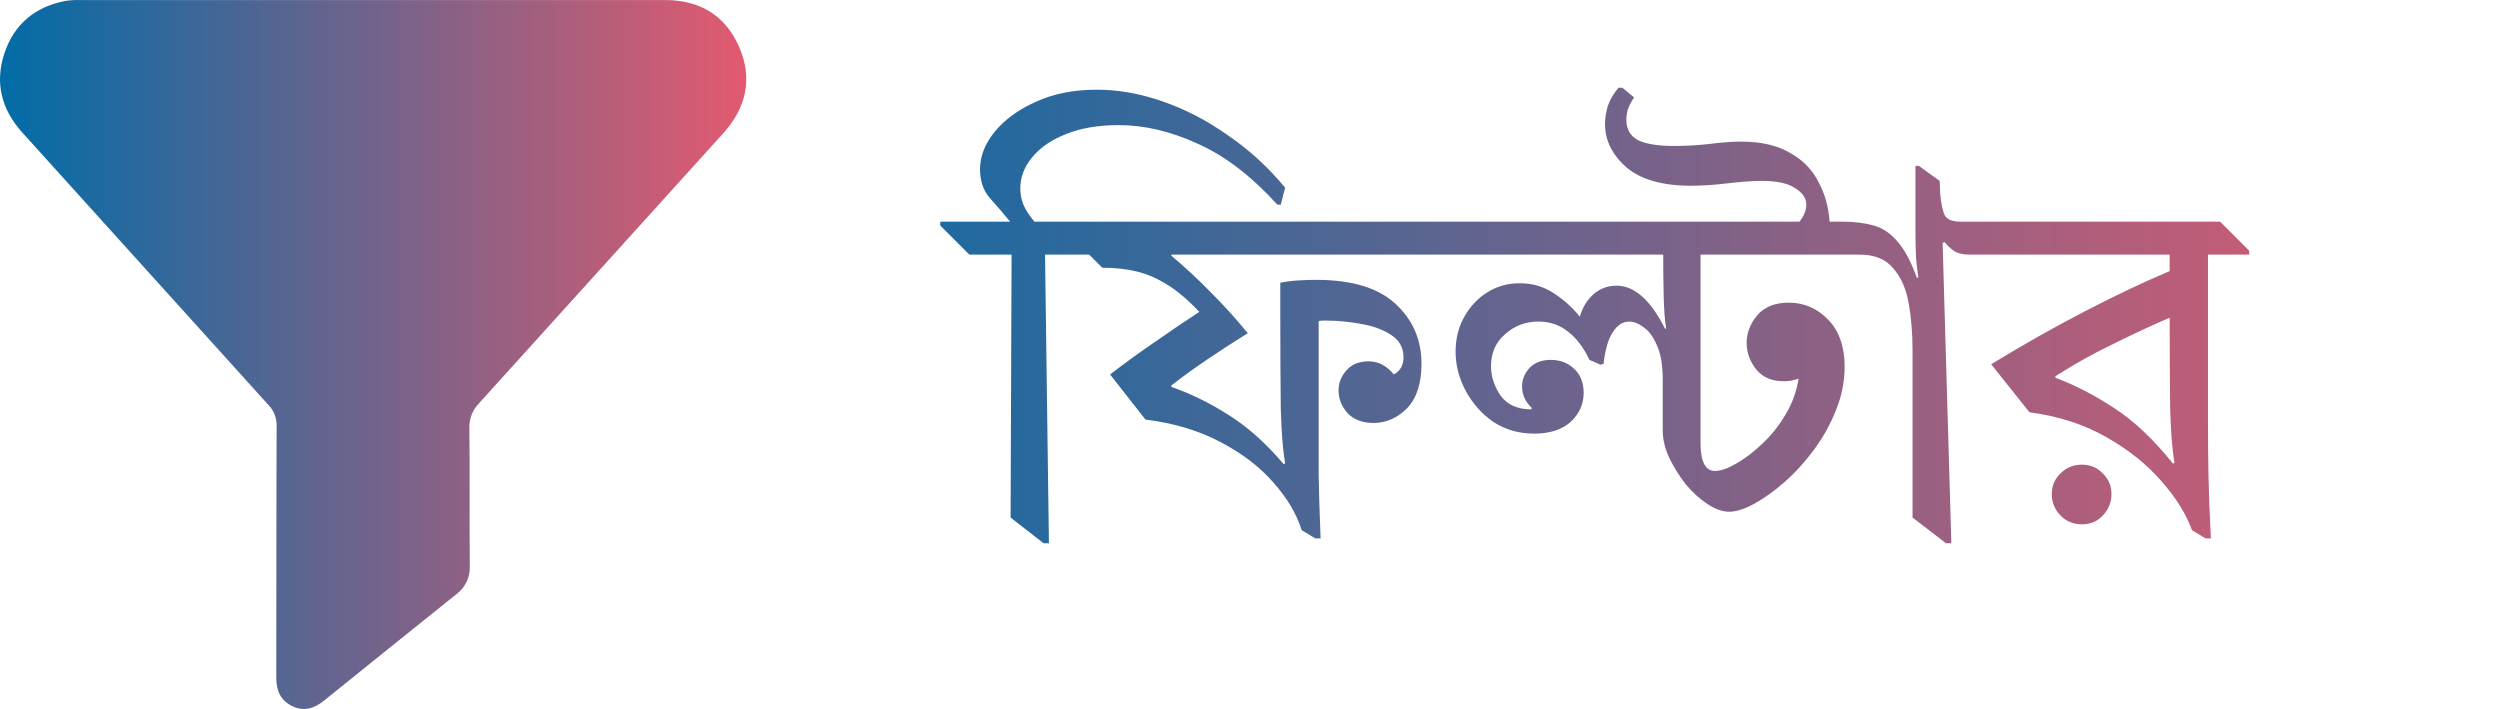 <svg width="67" height="19" viewBox="0 0 67 19" fill="none" xmlns="http://www.w3.org/2000/svg">
<path d="M28.111 14.559H27.968L27.084 13.87L27.11 6.824H25.979L25.199 6.044V5.94H27.071C26.871 5.697 26.685 5.481 26.512 5.29C26.347 5.091 26.265 4.839 26.265 4.536C26.265 4.189 26.395 3.856 26.655 3.535C26.923 3.206 27.292 2.937 27.76 2.729C28.228 2.512 28.774 2.404 29.398 2.404C29.97 2.404 30.555 2.508 31.153 2.716C31.759 2.924 32.344 3.227 32.908 3.626C33.48 4.016 33.991 4.484 34.442 5.03L34.325 5.485H34.234C33.532 4.714 32.817 4.168 32.089 3.847C31.369 3.518 30.667 3.353 29.983 3.353C29.428 3.353 28.951 3.435 28.553 3.6C28.163 3.756 27.864 3.964 27.656 4.224C27.448 4.475 27.344 4.753 27.344 5.056C27.344 5.195 27.37 5.333 27.422 5.472C27.474 5.602 27.573 5.758 27.721 5.94H28.41L29.19 6.72V6.824H28.007L28.111 14.559ZM35.392 14.429H35.248L34.885 14.208C34.746 13.766 34.49 13.337 34.117 12.921C33.754 12.505 33.281 12.145 32.7 11.842C32.129 11.539 31.461 11.339 30.698 11.244L29.75 10.035C30.157 9.723 30.564 9.428 30.971 9.151C31.379 8.865 31.769 8.601 32.142 8.358C31.838 8.037 31.552 7.795 31.284 7.63C31.023 7.465 30.755 7.348 30.477 7.279C30.2 7.21 29.888 7.175 29.541 7.175L28.41 6.044V5.94H37.965L38.745 6.72V6.824H31.401L31.387 6.85C31.752 7.153 32.107 7.483 32.453 7.838C32.8 8.185 33.13 8.549 33.441 8.93C33.078 9.155 32.722 9.385 32.376 9.619C32.029 9.853 31.7 10.091 31.387 10.334L31.401 10.373C31.886 10.538 32.384 10.78 32.895 11.101C33.416 11.422 33.918 11.868 34.404 12.44L34.443 12.414C34.382 12.093 34.343 11.604 34.325 10.945C34.317 10.278 34.312 9.467 34.312 8.514V7.578C34.477 7.543 34.651 7.522 34.833 7.513C35.014 7.504 35.162 7.5 35.275 7.5C36.236 7.5 36.947 7.717 37.407 8.15C37.866 8.575 38.096 9.108 38.096 9.749C38.096 10.278 37.965 10.676 37.706 10.945C37.446 11.205 37.147 11.335 36.809 11.335C36.505 11.335 36.271 11.244 36.106 11.062C35.95 10.88 35.873 10.681 35.873 10.464C35.873 10.265 35.942 10.087 36.081 9.931C36.219 9.766 36.419 9.684 36.678 9.684C36.938 9.684 37.164 9.801 37.355 10.035C37.528 9.94 37.614 9.788 37.614 9.58C37.614 9.32 37.506 9.121 37.289 8.982C37.073 8.835 36.804 8.735 36.483 8.683C36.163 8.622 35.851 8.592 35.547 8.592C35.539 8.592 35.513 8.592 35.469 8.592C35.426 8.592 35.383 8.596 35.34 8.605V11.296C35.34 11.79 35.34 12.271 35.34 12.739C35.348 13.207 35.365 13.77 35.392 14.429ZM46.342 13.714C46.16 13.714 45.965 13.645 45.757 13.506C45.549 13.367 45.354 13.19 45.172 12.973C44.999 12.748 44.852 12.509 44.73 12.258C44.617 12.007 44.561 11.768 44.561 11.543V10.178C44.561 9.788 44.509 9.48 44.405 9.255C44.31 9.03 44.193 8.869 44.054 8.774C43.916 8.67 43.785 8.618 43.664 8.618C43.491 8.618 43.343 8.713 43.222 8.904C43.101 9.086 43.019 9.368 42.975 9.749L42.897 9.775L42.598 9.645C42.442 9.316 42.252 9.064 42.026 8.891C41.801 8.709 41.536 8.618 41.233 8.618C40.886 8.618 40.587 8.731 40.336 8.956C40.085 9.173 39.959 9.459 39.959 9.814C39.959 10.091 40.046 10.356 40.219 10.607C40.401 10.85 40.674 10.971 41.038 10.971L41.051 10.932C40.878 10.767 40.791 10.577 40.791 10.36C40.791 10.178 40.856 10.013 40.986 9.866C41.125 9.719 41.316 9.645 41.558 9.645C41.809 9.645 42.017 9.723 42.182 9.879C42.355 10.035 42.442 10.252 42.442 10.529C42.442 10.832 42.325 11.092 42.091 11.309C41.857 11.517 41.532 11.621 41.116 11.621C40.709 11.621 40.345 11.517 40.024 11.309C39.712 11.092 39.465 10.815 39.283 10.477C39.101 10.139 39.01 9.788 39.01 9.424C39.01 9.077 39.088 8.765 39.244 8.488C39.4 8.211 39.604 7.994 39.855 7.838C40.115 7.673 40.406 7.591 40.726 7.591C41.073 7.591 41.38 7.682 41.649 7.864C41.926 8.046 42.156 8.254 42.338 8.488C42.416 8.228 42.542 8.024 42.715 7.877C42.889 7.73 43.092 7.656 43.326 7.656C43.803 7.656 44.236 8.042 44.626 8.813L44.652 8.8C44.617 8.592 44.596 8.31 44.587 7.955C44.578 7.591 44.574 7.214 44.574 6.824H38.75L37.97 6.044V5.94H48.227C48.349 5.784 48.409 5.632 48.409 5.485C48.409 5.312 48.309 5.164 48.11 5.043C47.919 4.913 47.625 4.848 47.226 4.848C46.975 4.848 46.667 4.87 46.303 4.913C45.939 4.956 45.61 4.978 45.315 4.978C44.553 4.978 43.976 4.813 43.586 4.484C43.205 4.146 43.014 3.76 43.014 3.327C43.014 3.171 43.04 3.006 43.092 2.833C43.153 2.66 43.248 2.499 43.378 2.352H43.482L43.794 2.612C43.716 2.725 43.66 2.833 43.625 2.937C43.599 3.032 43.586 3.123 43.586 3.21C43.586 3.461 43.69 3.643 43.898 3.756C44.115 3.86 44.435 3.912 44.86 3.912C45.163 3.912 45.475 3.895 45.796 3.86C46.126 3.817 46.411 3.795 46.654 3.795C47.191 3.795 47.629 3.895 47.967 4.094C48.314 4.285 48.569 4.545 48.734 4.874C48.907 5.195 49.007 5.55 49.033 5.94H49.358L50.138 6.72V6.824H45.575V11.881C45.575 12.375 45.705 12.622 45.965 12.622C46.112 12.622 46.299 12.557 46.524 12.427C46.758 12.297 46.992 12.119 47.226 11.894C47.469 11.669 47.677 11.409 47.85 11.114C48.032 10.811 48.149 10.49 48.201 10.152C48.132 10.169 48.062 10.187 47.993 10.204C47.932 10.213 47.867 10.217 47.798 10.217C47.486 10.217 47.243 10.113 47.07 9.905C46.897 9.688 46.81 9.45 46.81 9.19C46.81 8.921 46.906 8.674 47.096 8.449C47.287 8.224 47.569 8.111 47.941 8.111C48.349 8.111 48.7 8.263 48.994 8.566C49.289 8.869 49.436 9.29 49.436 9.827C49.436 10.226 49.358 10.616 49.202 10.997C49.055 11.37 48.86 11.721 48.617 12.05C48.374 12.379 48.11 12.67 47.824 12.921C47.547 13.164 47.274 13.359 47.005 13.506C46.745 13.645 46.524 13.714 46.342 13.714ZM52.296 14.559H52.153L51.256 13.87V9.385C51.256 8.926 51.221 8.505 51.152 8.124C51.083 7.734 50.944 7.422 50.736 7.188C50.536 6.945 50.237 6.824 49.839 6.824L49.228 6.044V5.94H49.358C49.687 5.94 49.973 5.975 50.216 6.044C50.459 6.113 50.671 6.256 50.853 6.473C51.044 6.69 51.217 7.015 51.373 7.448L51.412 7.435C51.377 7.21 51.355 7.01 51.347 6.837C51.338 6.655 51.334 6.434 51.334 6.174V4.445H51.425L51.984 4.848L51.997 5.186C52.023 5.472 52.066 5.671 52.127 5.784C52.196 5.888 52.335 5.94 52.543 5.94L53.323 6.72V6.824H52.777C52.603 6.824 52.465 6.789 52.361 6.72C52.266 6.651 52.183 6.573 52.114 6.486L52.062 6.512L52.296 14.559ZM59.252 14.429H59.109L58.745 14.208C58.589 13.775 58.316 13.337 57.926 12.895C57.536 12.444 57.042 12.05 56.444 11.712C55.855 11.374 55.17 11.153 54.39 11.049L53.363 9.762C54.23 9.233 55.066 8.761 55.872 8.345C56.687 7.92 57.445 7.561 58.147 7.266V6.824H53.324L52.544 6.044V5.94H59.499L60.279 6.72V6.824H59.174V11.296C59.174 11.79 59.179 12.271 59.187 12.739C59.196 13.207 59.218 13.77 59.252 14.429ZM58.147 8.514C57.627 8.739 57.107 8.982 56.587 9.242C56.067 9.493 55.565 9.775 55.079 10.087L55.092 10.126C55.604 10.317 56.124 10.585 56.652 10.932C57.181 11.27 57.71 11.768 58.238 12.427L58.277 12.401C58.217 12.08 58.178 11.591 58.16 10.932C58.152 10.273 58.147 9.467 58.147 8.514ZM55.794 14.052C55.569 14.052 55.378 13.974 55.222 13.818C55.066 13.653 54.988 13.463 54.988 13.246C54.988 13.021 55.066 12.834 55.222 12.687C55.378 12.531 55.569 12.453 55.794 12.453C56.02 12.453 56.206 12.531 56.353 12.687C56.509 12.834 56.587 13.021 56.587 13.246C56.587 13.463 56.509 13.653 56.353 13.818C56.206 13.974 56.02 14.052 55.794 14.052Z" fill="url(#paint0_linear_2743_1481)"/>
<path d="M10.008 0.001C12.614 0.001 15.219 0.001 17.824 0.001C18.749 0.001 19.434 0.405 19.807 1.254C20.18 2.103 20 2.889 19.381 3.574C17.202 5.984 15.023 8.394 12.843 10.802C12.755 10.89 12.687 10.995 12.641 11.111C12.596 11.228 12.575 11.352 12.579 11.477C12.594 12.71 12.579 13.944 12.59 15.177C12.596 15.32 12.567 15.463 12.505 15.592C12.444 15.721 12.352 15.833 12.238 15.919C11.051 16.87 9.865 17.824 8.68 18.78C8.418 18.991 8.136 19.076 7.824 18.92C7.512 18.764 7.403 18.501 7.404 18.157C7.41 15.907 7.404 13.657 7.414 11.408C7.415 11.302 7.395 11.197 7.355 11.099C7.315 11.001 7.256 10.912 7.18 10.838C4.986 8.412 2.793 5.985 0.601 3.556C0.04 2.935 -0.146 2.221 0.119 1.426C0.38 0.642 0.948 0.178 1.757 0.024C1.894 0.004 2.033 -0.004 2.171 0.002C4.785 0 7.397 0 10.008 0.001Z" fill="url(#paint1_linear_2743_1481)"/>
<defs>
<linearGradient id="paint0_linear_2743_1481" x1="19" y1="9" x2="67" y2="9" gradientUnits="userSpaceOnUse">
<stop stop-color="#016CA7"/>
<stop offset="1" stop-color="#E25A6F"/>
</linearGradient>
<linearGradient id="paint1_linear_2743_1481" x1="0" y1="9.5" x2="20" y2="9.5" gradientUnits="userSpaceOnUse">
<stop stop-color="#016CA7"/>
<stop offset="1" stop-color="#E25A6F"/>
</linearGradient>
</defs>
</svg>
